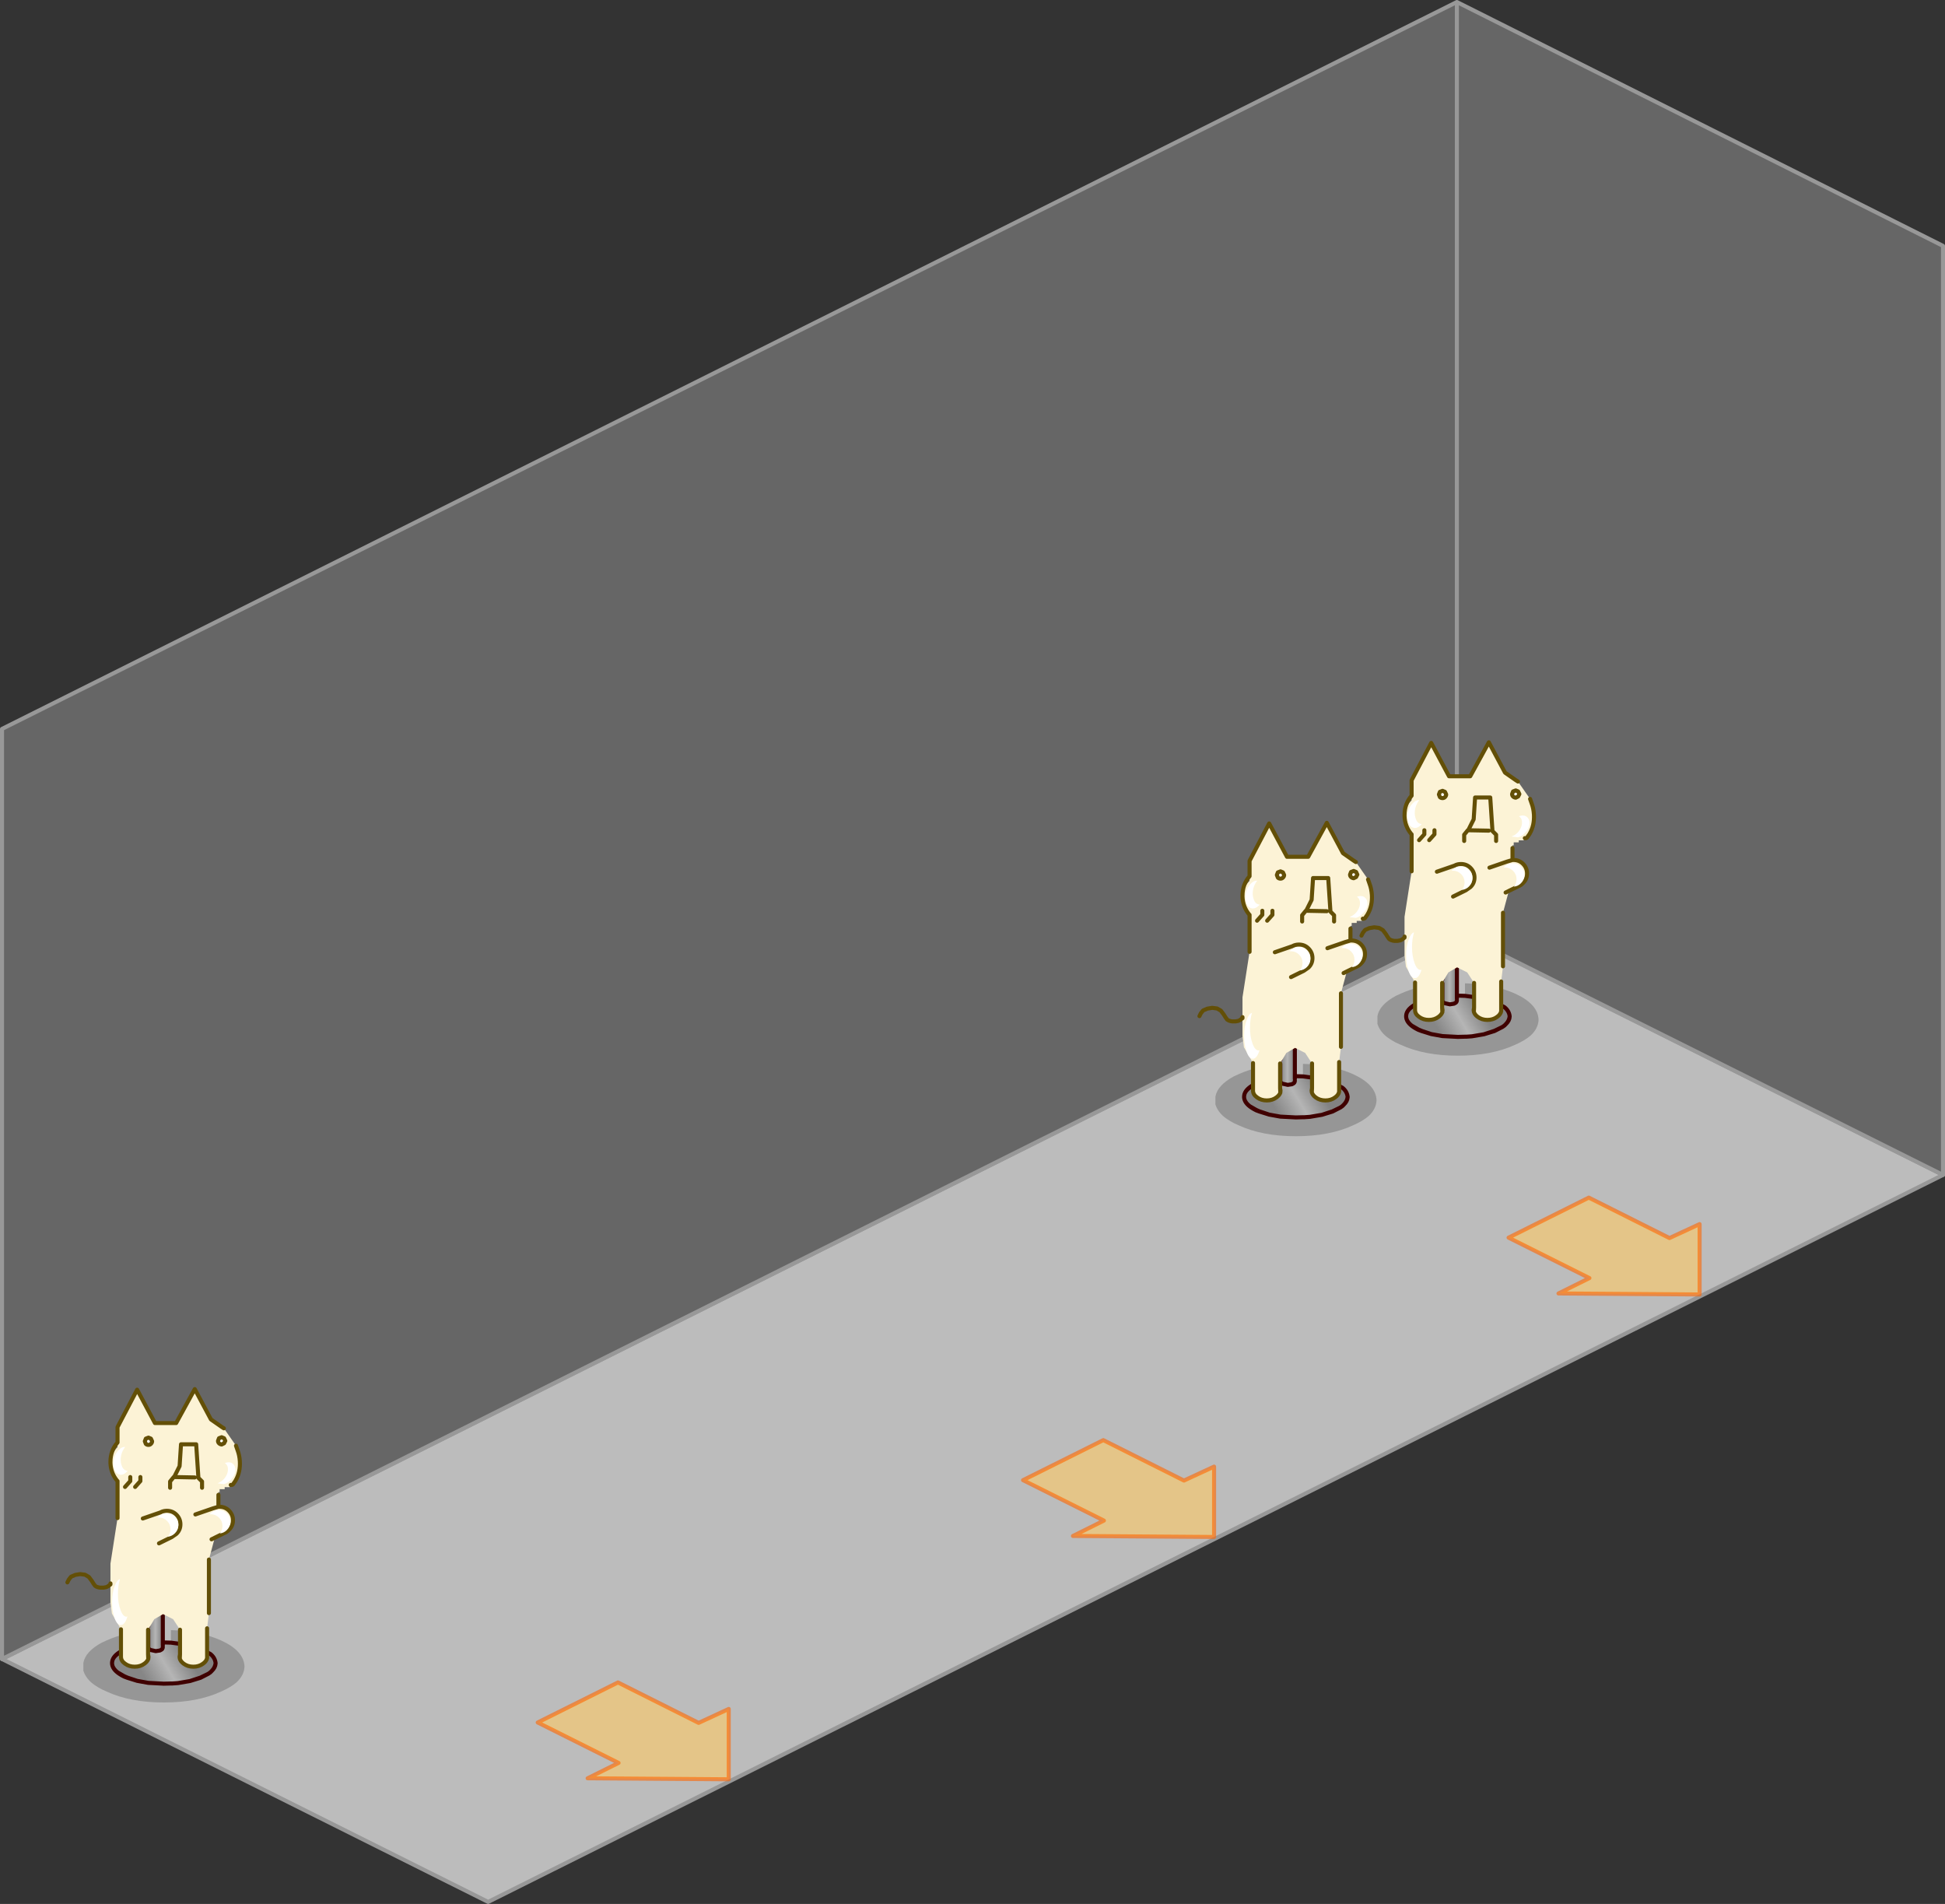 <svg xmlns="http://www.w3.org/2000/svg" xmlns:xlink="http://www.w3.org/1999/xlink" height="470.827" width="481.041"><rect width="100%" height="100%" fill="#333333" stroke="none"/><defs><linearGradient gradientTransform="matrix(.002 0 0 .009 .15 -18.5)" gradientUnits="userSpaceOnUse" id="a" spreadMethod="pad" x1="-819.2" x2="819.2"><stop offset="0" stop-color="#868686"/><stop offset=".51" stop-color="#b5b5b5"/><stop offset="1" stop-color="#828282"/></linearGradient><linearGradient gradientTransform="matrix(.002 0 0 .014 .1 -2.35)" gradientUnits="userSpaceOnUse" id="b" spreadMethod="pad" x1="-819.2" x2="819.2"><stop offset="0" stop-color="#868686"/><stop offset=".51" stop-color="#b5b5b5"/><stop offset="1" stop-color="#828282"/></linearGradient><linearGradient gradientTransform="matrix(.006 -.004 .003 .005 .2 .85)" gradientUnits="userSpaceOnUse" id="c" spreadMethod="pad" x1="-819.2" x2="819.2"><stop offset="0" stop-color="#868686"/><stop offset=".51" stop-color="#b5b5b5"/><stop offset="1" stop-color="#828282"/></linearGradient><linearGradient gradientTransform="matrix(.002 0 0 .005 -1.9 -6.65)" gradientUnits="userSpaceOnUse" id="d" spreadMethod="pad" x1="-819.2" x2="819.2"><stop offset="0" stop-color="#868686"/><stop offset=".51" stop-color="#b5b5b5"/><stop offset="1" stop-color="#828282"/></linearGradient><linearGradient gradientTransform="matrix(.006 -.004 .003 .005 .2 .85)" gradientUnits="userSpaceOnUse" id="e" spreadMethod="pad" x1="-819.2" x2="819.2"><stop offset="0" stop-color="#868686"/><stop offset=".51" stop-color="#b5b5b5"/><stop offset="1" stop-color="#828282"/></linearGradient><g id="f"><path d="M1.95-4.2v-3.1q7.15.2 12.4 2.55 5.7 2.6 5.8 6.5-.1 2.15-2 3.9-1.4 1.2-3.8 2.25Q8.5 10.6.2 10.6t-14.15-2.7l-1.2-.55q-1.6-.85-2.6-1.7-1.55-1.4-2-3.1h.05V.8q.5-2.8 4.55-5l1.2-.55q4.45-2 10.3-2.45V-4l-2.75.5-2.4.75-.8.3q-2.45 1.15-2.9 2.6l-.05.25-.05.3.05-.3.05-.25-.05.2-.05.35v.35l.05.25.05.25Q-12.05 3-9.6 4.2l.8.3 2.4.75-2.4-.75-.8-.3q-2.45-1.2-2.9-2.65.3.85 1.25 1.6l1.65.95.8.35 2.4.8 2.75.5 3.85.2 1.75-.05h.35l1.4-.1 2.95-.5 2.6-.8 1.95-1-1.95 1-2.6.8 2.6-.85 1.95-.95.5-.35.1-.1.25-.25q.85-.85.95-1.95V.8q-.1-2.05-3.75-3.55l-2.45-.8-4.85-.65m10.1 7q.9-.85.95-1.85v-.1.1q-.05 1-.95 1.85" fill-opacity=".2" fill-rule="evenodd" transform="translate(24.15 67.4)"/><path d="m-1.65-11.25-.2-13.4L0-25.75l2.15 1.1-.2 13.4h-3.6m1.6-1.35v1.35-1.35" fill="url(#a)" fill-rule="evenodd" transform="translate(24.15 67.4)"/><path d="M-1.65-11.15v-.1H1.9v.1H-.05v-.1.1h-1.6" fill="url(#b)" fill-rule="evenodd" transform="translate(24.15 67.4)"/><path d="m6.8-3.55 2.45.8Q12.9-1.25 13 .8v.05Q12.85-.5 11.7-1.4L9.25-2.7 6.8-3.55m-19.3 5.1-.05-.25-.05-.25.05.3.05.2m0-1.4q.45-1.45 2.9-2.6l.8-.3 2.4-.75-2.4.8-.8.3-1.65 1q-.95.7-1.25 1.55" fill="url(#c)" fill-rule="evenodd" transform="translate(24.15 67.4)"/><path d="M-3.65-4v-7.15h3.6v8q0 .55-.45.75l-.3.15-1 .15-1.35-.3-.5-.4V-4" fill="url(#d)" fill-rule="evenodd" transform="translate(24.15 67.4)"/><path d="m1.95-4.2 4.85.65 2.45.85 2.45 1.3q1.15.9 1.3 2.25-.1 1.1-.95 1.95l-.25.25-.1.1-.5.35-1.95.95-2.6.85-2.95.5-1.4.1h-.35L.2 5.95l-3.85-.2-2.75-.5-2.4-.8-.8-.35-1.65-.95q-.95-.75-1.25-1.6l-.05-.2-.05-.3V.7l.05-.35.05-.2q.3-.85 1.25-1.55l1.65-1 .8-.3 2.4-.8 2.75-.5v1.2l.5.4 1.35.3 1-.15.3-.15q.45-.2.45-.75v-1.1H.2l1.75.05" fill="url(#e)" fill-rule="evenodd" transform="translate(24.15 67.4)"/><path d="m1.95-4.2 4.85.65 2.45.85 2.45 1.3q1.15.9 1.3 2.25-.1 1.1-.95 1.95l-.25.25-.1.1-.5.35-1.95 1-2.6.8-2.95.5-1.4.1h-.35L.2 5.95l-3.85-.2-2.75-.5-2.4-.75-.8-.3q-2.45-1.2-2.9-2.65l-.05-.25-.05-.25V.7l.05-.3.05-.25q.45-1.45 2.9-2.6l.8-.3 2.4-.75 2.75-.5v-3.3M13 .85v.1q-.05 1-.95 1.85M-3.65-8.25v-2.05m2-.95-.2-13.4m4 0-.2 13.4m-2 .1v6.9H.2l1.75.05m4.7 9.5 2.6-.85 1.95-.95M-.05-11.25v.1m0-.1v-1.35M-6.4-3.5l-2.4.8-.8.3-1.65 1q-.95.7-1.25 1.55l-.05.2-.05.35M-.05-3.15q0 .55-.45.75l-.3.15-1 .15-1.35-.3-.5-.4V-4m3.6-.25v.7m-12.45 5.1q.3.85 1.25 1.6l1.65.95.8.35 2.4.8m-6.2-4.2.05.3.05.2" fill="none" stroke="#400000" stroke-linecap="round" stroke-linejoin="round" transform="translate(24.15 67.4)"/><path d="m7.85-45.05-5.1-.1 1.35-2.7.35-5.4H8.2l.55 8.3.9.9v1.55-1.55l-.9-.9-.55-8.3H4.45l-.35 5.4-1.35 2.7 5.1.1m-19.1-8.65v-3.8l4.85-9.25L-2-58.5h5.25l4.6-8.4 4 7.5L14-57.9l.5.35.55.35 3 4.3.4 1.15h-.25q.8 1.5.8 3.4 0 2.4-1.3 4.2l-.1.1-.65.7-.2.15-.25.2v.35h-1.25v.5H14v.75l-.3-.05v3.65h.25q1.4 0 2.35.95 1 1 1 2.4t-1 2.35q-.5.55-1.15.8l-2.35 1.15-1.45 5.4v13.25l-.45 3.75V-.4q-.15.8-1 1.4-1 .75-2.4.75T5.1 1Q4.35.45 4.15-.25L4.2-1.3v-6.1L2.5-10 0-11.25-2.15-10-3.7-7.4v6.1l.05 1.15Q-3.9.5-4.6 1q-1 .75-2.4.75T-9.4 1q-1-.7-1-1.7v-6.8l-2.25-3.9-.35-2.8v-9.55L-11.25-35v-9.15l-.15-.15q-1.5-1.85-1.6-4.3.1-2.3 1.75-3.95v-1.15m25.1.2q.25.25.65.3l.6-.3.3-.6-.3-.65-.6-.25-.65.25-.25.65q0 .35.25.6M12-29.75l.8-.4-.8.4m-13 1 3.15-1.55 1.15-.8q1-.95 1-2.35 0-1.4-1-2.4-.95-.95-2.35-.95-.9 0-1.6.4L-5-34.9l4.35-1.5q.7-.4 1.6-.4 1.4 0 2.35.95 1 1 1 2.4t-1 2.35l-1.15.8L-1-28.75M1.75-42.5v-1.55l.9-1.1h.1-.1l-.9 1.1v1.55M8-35.9l4.35-1.5 1.35-.4-1.35.4L8-35.9M-3.6-53.1q.35 0 .6-.25.3-.3.3-.65l-.3-.65-.6-.25-.65.25-.25.65.25.65q.25.25.65.25m-3.3 10.4 1.3-1.45v-1 1l-1.3 1.45m-2.5 0 1.3-1.45v-1 1l-1.3 1.45" fill="#fcf3d6" fill-rule="evenodd" transform="translate(24.15 67.4)"/><path d="m14.5-57.55.5.3.05.05-.55-.35m3.55 4.65.8 1.15h-.4l-.4-1.15M4.15-.25 4.1-.7l.1-.6-.05 1.05M-3.7-1.3l.1.6-.05.55-.05-1.15m17.55-52.2q-.25-.25-.25-.6l.25-.65.65-.25.6.25.3.65-.3.6-.6.3q-.4-.05-.65-.3M-13-48.6q.1 2.45 1.6 4.3Q-13-46-13-48.35v-.25m9.4-4.5q-.4 0-.65-.25L-4.5-54l.25-.65.65-.25.6.25.3.65q0 .35-.3.65-.25.25-.6.25" fill="#fff" fill-rule="evenodd" transform="translate(24.15 67.4)"/><path d="M9.65-42.5v-1.55l-.9-.9-.55-8.3H4.45l-.35 5.4-1.35 2.7 5.1.1m-19.1-8.65v-3.8l4.85-9.25L-2-58.5h5.25l4.6-8.4 4 7.5L14-57.9l.5.35m3.95 5.8q.45 1.2.55 2.7.15 2.7-1.05 4.75l-.05.1-.6.85q-.2.2-.55.15m-3.05 2.45v2.95h.25q1.4 0 2.35.95 1 1 1 2.4t-1 2.35q-.5.55-1.15.8l-2.35 1.15-.8.4m-.65 5v13.25m-.45 3.75V-.4q-.15.8-1 1.4-1 .75-2.4.75T5.1 1Q4.35.45 4.15-.25L4.1-.7l.1-.6v-6.1m-7.9 0v6.1l.1.6-.05.55Q-3.9.5-4.6 1q-1 .75-2.4.75T-9.4 1q-1-.7-1-1.7v-6.8M-13-18.6l-.45.35q-.3.25-.7.35l-.35.05-.15.05h-.9q-.8-.1-1.25-.45l-.4-.55-.4-.65-.75-1-.95-.55-1.2-.15-1.2.2-1.05.45-.55.7-.35.7m38.7-38.1-.55-.35m-.65 4.05q-.25-.25-.25-.6l.25-.65.65-.25.6.25.3.65-.3.6-.6.3q-.4-.05-.65-.3m4.2.6.4 1.15M13.7-37.8l-1.35.4L8-35.9m-5.25-9.25h-.1l-.9 1.1v1.55M-5-34.9l4.35-1.5q.7-.4 1.6-.4 1.4 0 2.35.95 1 1 1 2.4t-1 2.35l-1.15.8L-1-28.75M4.15-.25 4.2-1.3m-15.45-52.4q-1.75 2-1.75 4.8v.3q.1 2.45 1.6 4.3l.15.2v9.1m0-9.15v.05M-13-18.85v.25m9.4-34.5q-.4 0-.65-.25L-4.5-54l.25-.65.65-.25.6.25.3.65q0 .35-.3.65-.25.25-.6.25m-4.5 7.95v1l-1.3 1.45m3.8-2.45v1l-1.3 1.45m3.2 41.4.05 1.15" fill="none" stroke="#634f07" stroke-linecap="round" stroke-linejoin="round" transform="translate(24.15 67.4)"/><path d="M2.95-31.25q-.75.75-1.75.85.65-.8.65-1.85 0-1.2-.85-2.05-.85-.85-2.05-.85l-.3.05.2-.25Q-.3-36.2.9-36.2q1.2 0 2.05.85.85.85.85 2.05 0 1.2-.85 2.05m13.7-2.85q0 1.2-.85 2.05-.75.75-1.75.85.65-.8.65-1.85 0-1.2-.85-2.05-.85-.85-2.05-.85l-.3.05.2-.25q.85-.85 2.05-.85 1.2 0 2.05.85.85.85.85 2.05m.25-10.5q-.8.95-1.85 1.2l-1.6-.2q.9-.3 1.65-1.1.85-1 .95-2.1.1-1.1-.6-1.7l-.15-.1.25-.1q1.1-.3 1.75.3.7.6.6 1.75-.15 1.1-1 2.05m-28.05 28.35q0 2.3.65 4 .6 1.65 1.5 1.65l.2-.1-.15.5q-.6 1.65-1.5 1.65t-1.5-1.65q-.65-1.7-.65-4 0-2.35.65-4 .55-1.5 1.3-1.7-.5 1.6-.5 3.65m1.8-36.35q-.7.85-1 2.05-.3 1.4.1 2.5.35 1.15 1.3 1.35h.2l-.2.25q-.9.9-1.8.7-.9-.2-1.3-1.35-.4-1.15-.1-2.55.35-1.4 1.25-2.25.75-.75 1.55-.7" fill="#fff" fill-rule="evenodd" transform="translate(24.15 67.4)"/></g></defs><g transform="translate(38.933 69.087)"><path d="M321.383 161.397-38.433 341.175 81.793 401.24 441.61 221.462z" fill="#bcbcbc" fill-rule="evenodd" stroke="#989898" stroke-linejoin="round"/><path d="M321.383-68.587-38.433 111.166v230.01l359.816-179.779zm120.226 290.049V-8.287l-120.226-60.3v229.984z" fill="#666" fill-rule="evenodd" stroke="#989898" stroke-linejoin="round"/><use height="78" width="44.3" xlink:href="#f" transform="translate(-22.764 273.923)"/><use height="78" width="44.3" xlink:href="#f" transform="translate(257.214 133.893)"/><use height="78" width="44.3" xlink:href="#f" transform="translate(297.289 113.977)"/><path d="m94.053 356.867 20 10-7.65 3.8 34.9.25v-17.4l-7.45 3.45-19.95-10-19.85 9.9" fill="#fc6" fill-opacity=".6"/><path d="m113.903 346.967 19.95 10 7.45-3.45v17.4l-34.9-.25 7.65-3.8-20-10z" fill="none" stroke="#f60" stroke-linecap="round" stroke-linejoin="round" stroke-miterlimit="3" stroke-opacity=".6"/><path d="m214.087 296.942 20 10-7.65 3.8 34.9.25v-17.4l-7.45 3.45-19.95-10-19.85 9.9" fill="#fc6" fill-opacity=".6"/><path d="m233.937 287.042 19.95 10 7.45-3.45v17.4l-34.9-.25 7.65-3.8-20-10z" fill="none" stroke="#f60" stroke-linecap="round" stroke-linejoin="round" stroke-miterlimit="3" stroke-opacity=".6"/><path d="m334.167 236.973 20 10-7.65 3.8 34.9.25v-17.4l-7.45 3.45-19.95-10-19.85 9.9" fill="#fc6" fill-opacity=".6"/><path d="m354.017 227.073 19.95 10 7.45-3.45v17.4l-34.9-.25 7.65-3.8-20-10z" fill="none" stroke="#f60" stroke-linecap="round" stroke-linejoin="round" stroke-miterlimit="3" stroke-opacity=".6"/></g></svg>